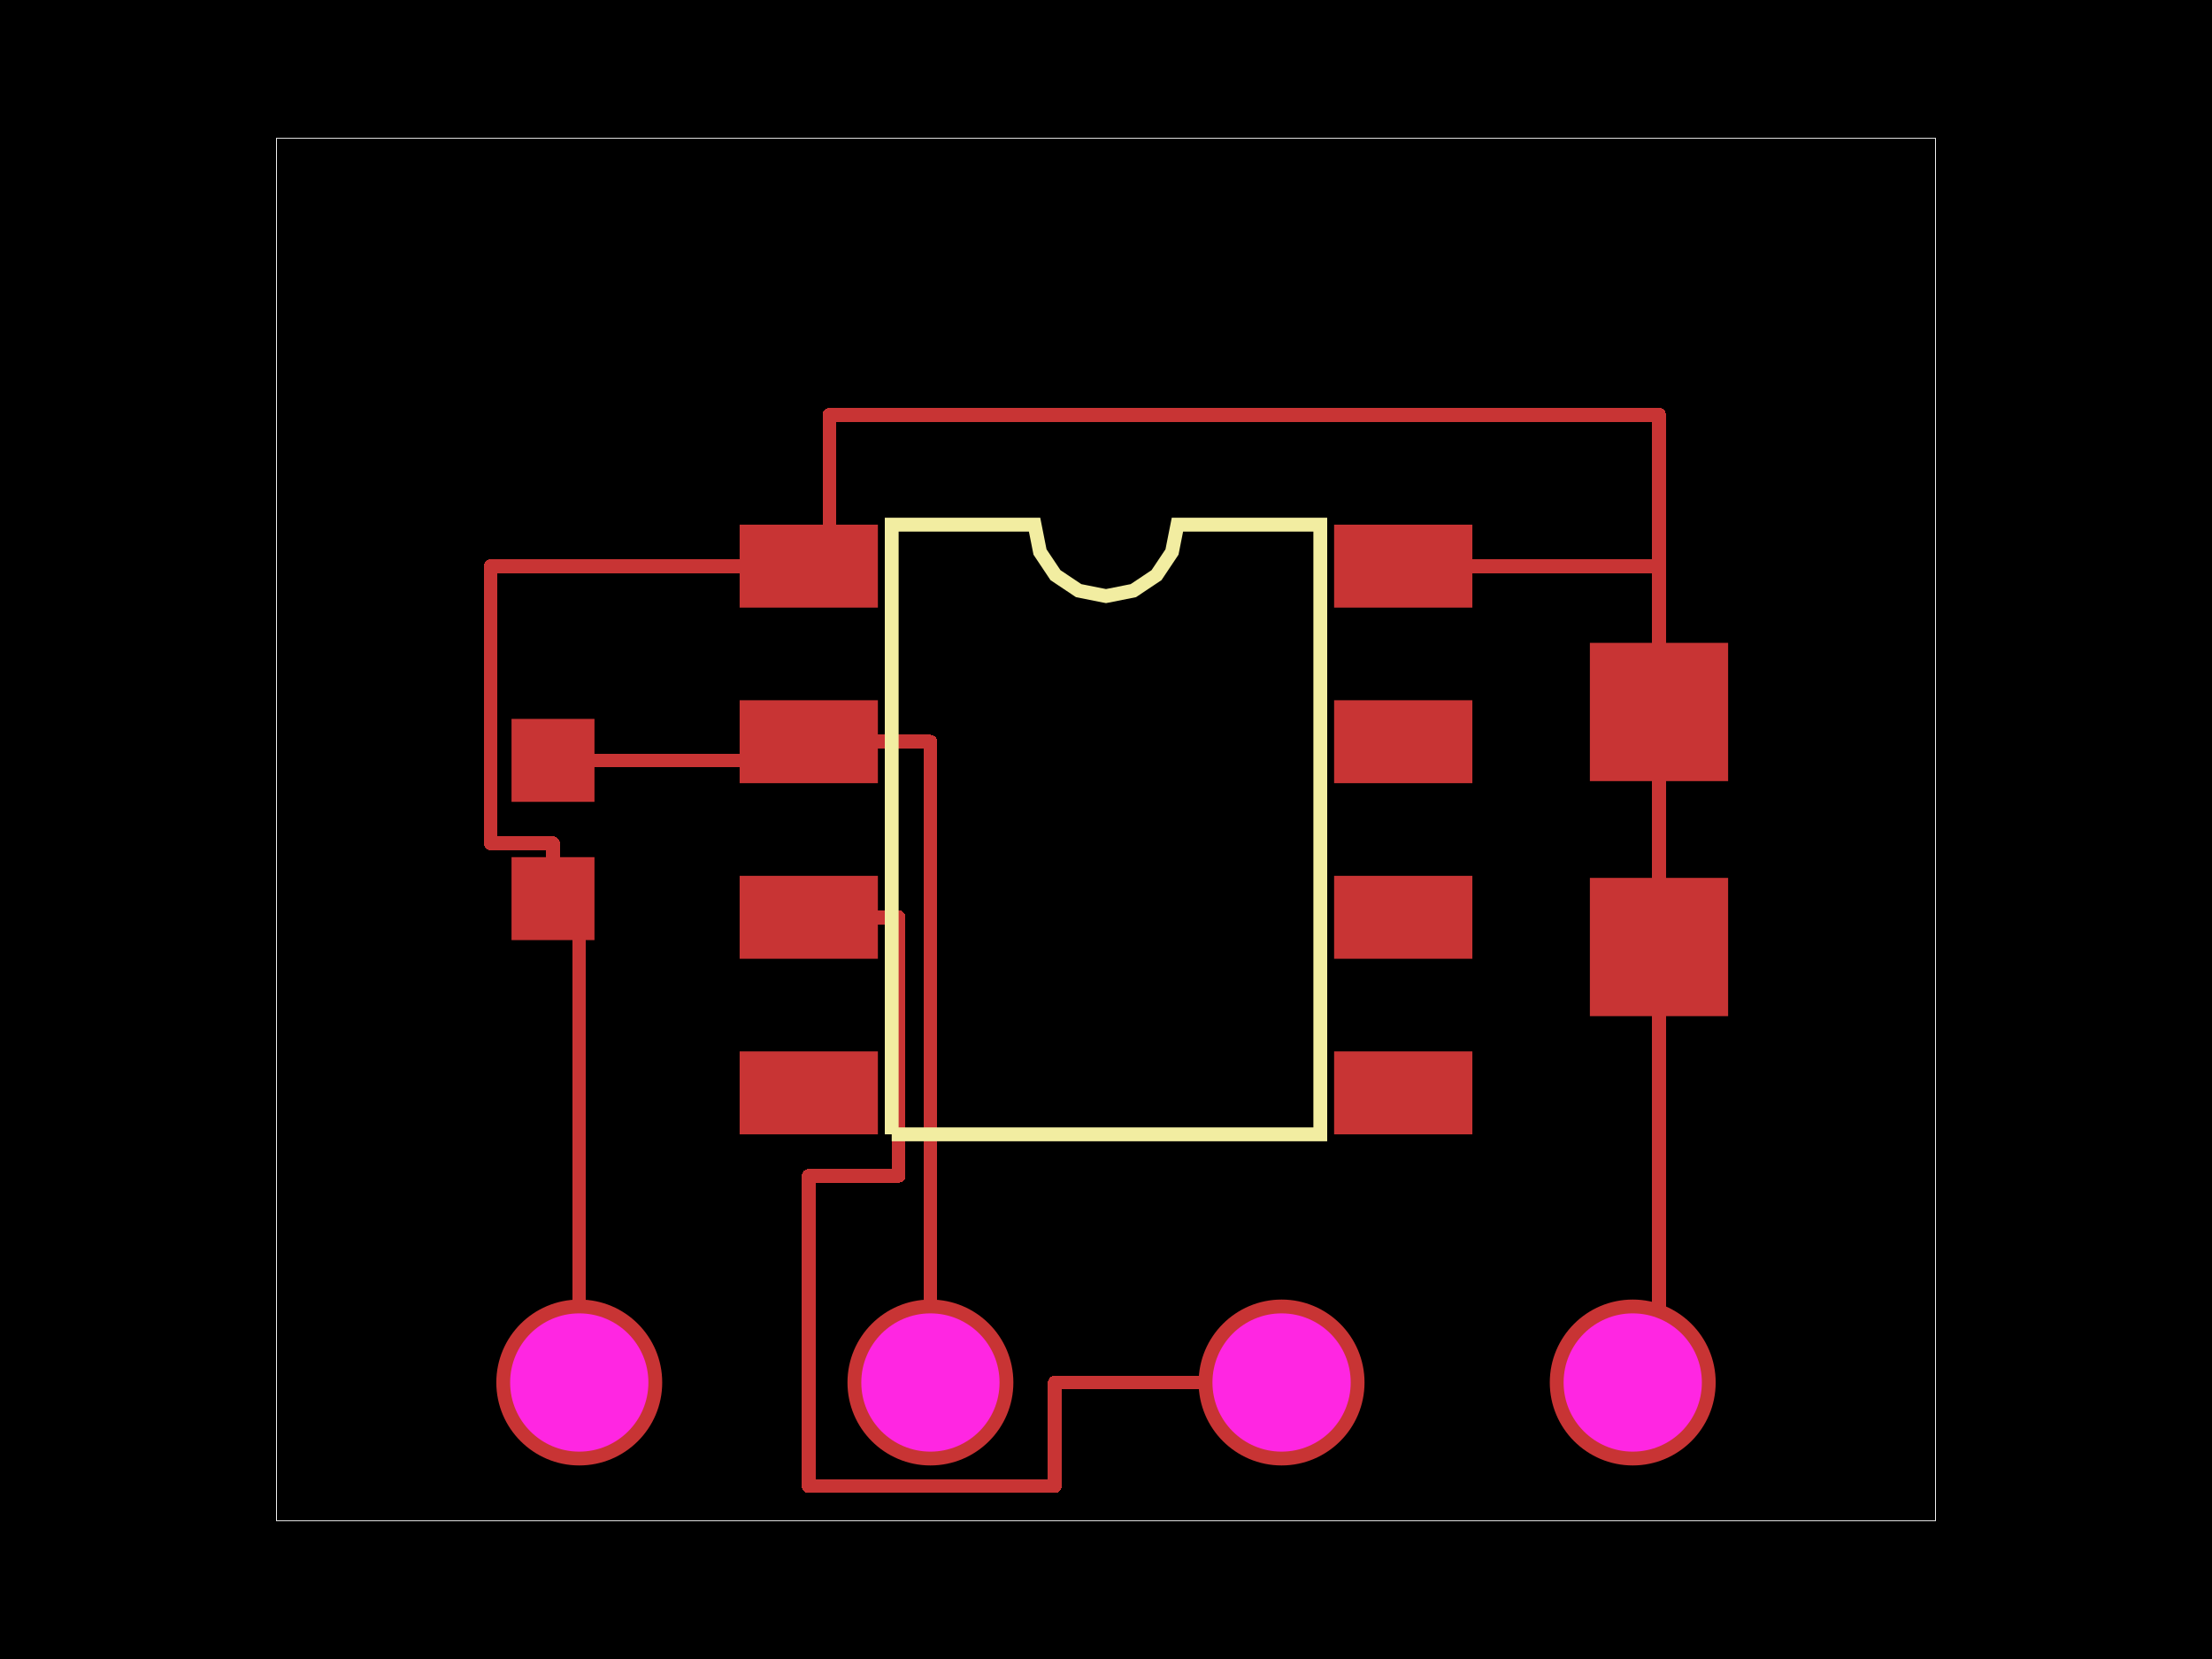 <svg xmlns="http://www.w3.org/2000/svg" width="800" height="600"><style>
              .pcb-board { fill: #000; }
              .pcb-trace { fill: none; }
              .pcb-hole-outer { fill: rgb(200, 52, 52); }
              .pcb-hole-inner { fill: rgb(255, 38, 226); }
              .pcb-pad { }
              .pcb-boundary { fill: none; stroke: #fff; stroke-width: 0.3; }
              .pcb-silkscreen { fill: none; }
              .pcb-silkscreen-top { stroke: #f2eda1; }
              .pcb-silkscreen-bottom { stroke: #f2eda1; }
            </style><rect class="pcb-board" x="0" y="0" width="800" height="600"/><rect class="pcb-boundary" x="100" y="50" width="600" height="500"/><g id="other-elements"><g transform="translate(400, 300) rotate(0) scale(1, -1)"><rect class="pcb-component" x="-132.5" y="-110.25" width="265" height="220.5"/><rect class="pcb-component-outline" x="-132.5" y="-110.25" width="265" height="220.5"/></g><g transform="translate(200, 300) rotate(90) scale(1, -1)"><rect class="pcb-component" x="-15" y="-40" width="30" height="80"/><rect class="pcb-component-outline" x="-15" y="-40" width="30" height="80"/></g><g transform="translate(600, 300) rotate(90) scale(1, -1)"><rect class="pcb-component" x="-25" y="-67.5" width="50" height="135"/><rect class="pcb-component-outline" x="-25" y="-67.5" width="50" height="135"/></g><g transform="translate(400, 500) rotate(0) scale(1, -1)"><rect class="pcb-component" x="-220.5" y="-30" width="441" height="60"/><rect class="pcb-component-outline" x="-220.5" y="-30" width="441" height="60"/></g><rect class="pcb-pad" fill="rgb(200, 52, 52)" x="267.5" y="189.75" width="50" height="30"/><rect class="pcb-pad" fill="rgb(200, 52, 52)" x="267.5" y="253.25" width="50" height="30"/><rect class="pcb-pad" fill="rgb(200, 52, 52)" x="267.5" y="316.75" width="50" height="30"/><rect class="pcb-pad" fill="rgb(200, 52, 52)" x="267.5" y="380.25" width="50" height="30"/><rect class="pcb-pad" fill="rgb(200, 52, 52)" x="482.5" y="380.25" width="50" height="30"/><rect class="pcb-pad" fill="rgb(200, 52, 52)" x="482.5" y="316.75" width="50" height="30"/><rect class="pcb-pad" fill="rgb(200, 52, 52)" x="482.5" y="253.25" width="50" height="30"/><rect class="pcb-pad" fill="rgb(200, 52, 52)" x="482.5" y="189.75" width="50" height="30"/><rect class="pcb-pad" fill="rgb(200, 52, 52)" x="185" y="260" width="30" height="30"/><rect class="pcb-pad" fill="rgb(200, 52, 52)" x="185" y="310" width="30" height="30"/><rect class="pcb-pad" fill="rgb(200, 52, 52)" x="575" y="232.5" width="50" height="50"/><rect class="pcb-pad" fill="rgb(200, 52, 52)" x="575" y="317.5" width="50" height="50"/></g><g id="traces"><path class="pcb-trace" stroke="rgb(200, 52, 52)" d="M 200 275 L 292.5 275" stroke-width="5" stroke-linecap="round" stroke-linejoin="round" shape-rendering="crispEdges"/><path class="pcb-trace" stroke="rgb(200, 52, 52)" d="M 200 325 L 200 305" stroke-width="5" stroke-linecap="round" stroke-linejoin="round" shape-rendering="crispEdges"/><path class="pcb-trace" stroke="rgb(200, 52, 52)" d="M 200 305 L 177.5 305" stroke-width="5" stroke-linecap="round" stroke-linejoin="round" shape-rendering="crispEdges"/><path class="pcb-trace" stroke="rgb(200, 52, 52)" d="M 177.5 305 L 177.5 204.75" stroke-width="5" stroke-linecap="round" stroke-linejoin="round" shape-rendering="crispEdges"/><path class="pcb-trace" stroke="rgb(200, 52, 52)" d="M 177.5 204.75 L 292.5 204.75" stroke-width="5" stroke-linecap="round" stroke-linejoin="round" shape-rendering="crispEdges"/><path class="pcb-trace" stroke="rgb(200, 52, 52)" d="M 600 257.5 L 600 150" stroke-width="5" stroke-linecap="round" stroke-linejoin="round" shape-rendering="crispEdges"/><path class="pcb-trace" stroke="rgb(200, 52, 52)" d="M 600 150 L 300 150" stroke-width="5" stroke-linecap="round" stroke-linejoin="round" shape-rendering="crispEdges"/><path class="pcb-trace" stroke="rgb(200, 52, 52)" d="M 300 150 L 300 150" stroke-width="5" stroke-linecap="round" stroke-linejoin="round" shape-rendering="crispEdges"/><path class="pcb-trace" stroke="rgb(200, 52, 52)" d="M 300 150 L 300 204.75" stroke-width="5" stroke-linecap="round" stroke-linejoin="round" shape-rendering="crispEdges"/><path class="pcb-trace" stroke="rgb(200, 52, 52)" d="M 600 342.5 L 600 500" stroke-width="5" stroke-linecap="round" stroke-linejoin="round" shape-rendering="crispEdges"/><path class="pcb-trace" stroke="rgb(200, 52, 52)" d="M 507.5 204.75 L 600 204.75" stroke-width="5" stroke-linecap="round" stroke-linejoin="round" shape-rendering="crispEdges"/><path class="pcb-trace" stroke="rgb(200, 52, 52)" d="M 600 204.75 L 600 342.5" stroke-width="5" stroke-linecap="round" stroke-linejoin="round" shape-rendering="crispEdges"/><path class="pcb-trace" stroke="rgb(200, 52, 52)" d="M 209.5 500 L 209.5 325" stroke-width="5" stroke-linecap="round" stroke-linejoin="round" shape-rendering="crispEdges"/><path class="pcb-trace" stroke="rgb(200, 52, 52)" d="M 336.5 500 L 336.5 268.25" stroke-width="5" stroke-linecap="round" stroke-linejoin="round" shape-rendering="crispEdges"/><path class="pcb-trace" stroke="rgb(200, 52, 52)" d="M 336.5 268.25 L 292.5 268.25" stroke-width="5" stroke-linecap="round" stroke-linejoin="round" shape-rendering="crispEdges"/><path class="pcb-trace" stroke="rgb(200, 52, 52)" d="M 463.5 500 L 381.5 500" stroke-width="5" stroke-linecap="round" stroke-linejoin="round" shape-rendering="crispEdges"/><path class="pcb-trace" stroke="rgb(200, 52, 52)" d="M 381.5 500 L 381.5 537.5" stroke-width="5" stroke-linecap="round" stroke-linejoin="round" shape-rendering="crispEdges"/><path class="pcb-trace" stroke="rgb(200, 52, 52)" d="M 381.5 537.5 L 292.5 537.5" stroke-width="5" stroke-linecap="round" stroke-linejoin="round" shape-rendering="crispEdges"/><path class="pcb-trace" stroke="rgb(200, 52, 52)" d="M 292.5 537.5 L 292.5 425.25" stroke-width="5" stroke-linecap="round" stroke-linejoin="round" shape-rendering="crispEdges"/><path class="pcb-trace" stroke="rgb(200, 52, 52)" d="M 292.5 425.25 L 325 425.25" stroke-width="5" stroke-linecap="round" stroke-linejoin="round" shape-rendering="crispEdges"/><path class="pcb-trace" stroke="rgb(200, 52, 52)" d="M 325 425.25 L 325 331.75" stroke-width="5" stroke-linecap="round" stroke-linejoin="round" shape-rendering="crispEdges"/><path class="pcb-trace" stroke="rgb(200, 52, 52)" d="M 325 331.75 L 292.5 331.75" stroke-width="5" stroke-linecap="round" stroke-linejoin="round" shape-rendering="crispEdges"/></g><g id="holes"><g><circle class="pcb-hole-outer" cx="209.5" cy="500" r="30"/><circle class="pcb-hole-inner" cx="209.5" cy="500" r="25"/></g><g><circle class="pcb-hole-outer" cx="336.5" cy="500" r="30"/><circle class="pcb-hole-inner" cx="336.5" cy="500" r="25"/></g><g><circle class="pcb-hole-outer" cx="463.5" cy="500" r="30"/><circle class="pcb-hole-inner" cx="463.5" cy="500" r="25"/></g><g><circle class="pcb-hole-outer" cx="590.5" cy="500" r="30"/><circle class="pcb-hole-inner" cx="590.5" cy="500" r="25"/></g></g><g id="silkscreen"><path class="pcb-silkscreen pcb-silkscreen-top" d="M 322.5 410.25 L 322.5 189.75 L 374.167 189.75 L 376.133 199.636 L 381.733 208.017 L 390.114 213.617 L 400 215.583 L 409.886 213.617 L 418.267 208.017 L 423.867 199.636 L 425.833 189.75 L 477.5 189.75 L 477.5 410.25 L 322.5 410.25" stroke-width="5" data-pcb-component-id="pcb_component_0" data-pcb-silkscreen-path-id="pcb_silkscreen_path_0"/></g></svg>
